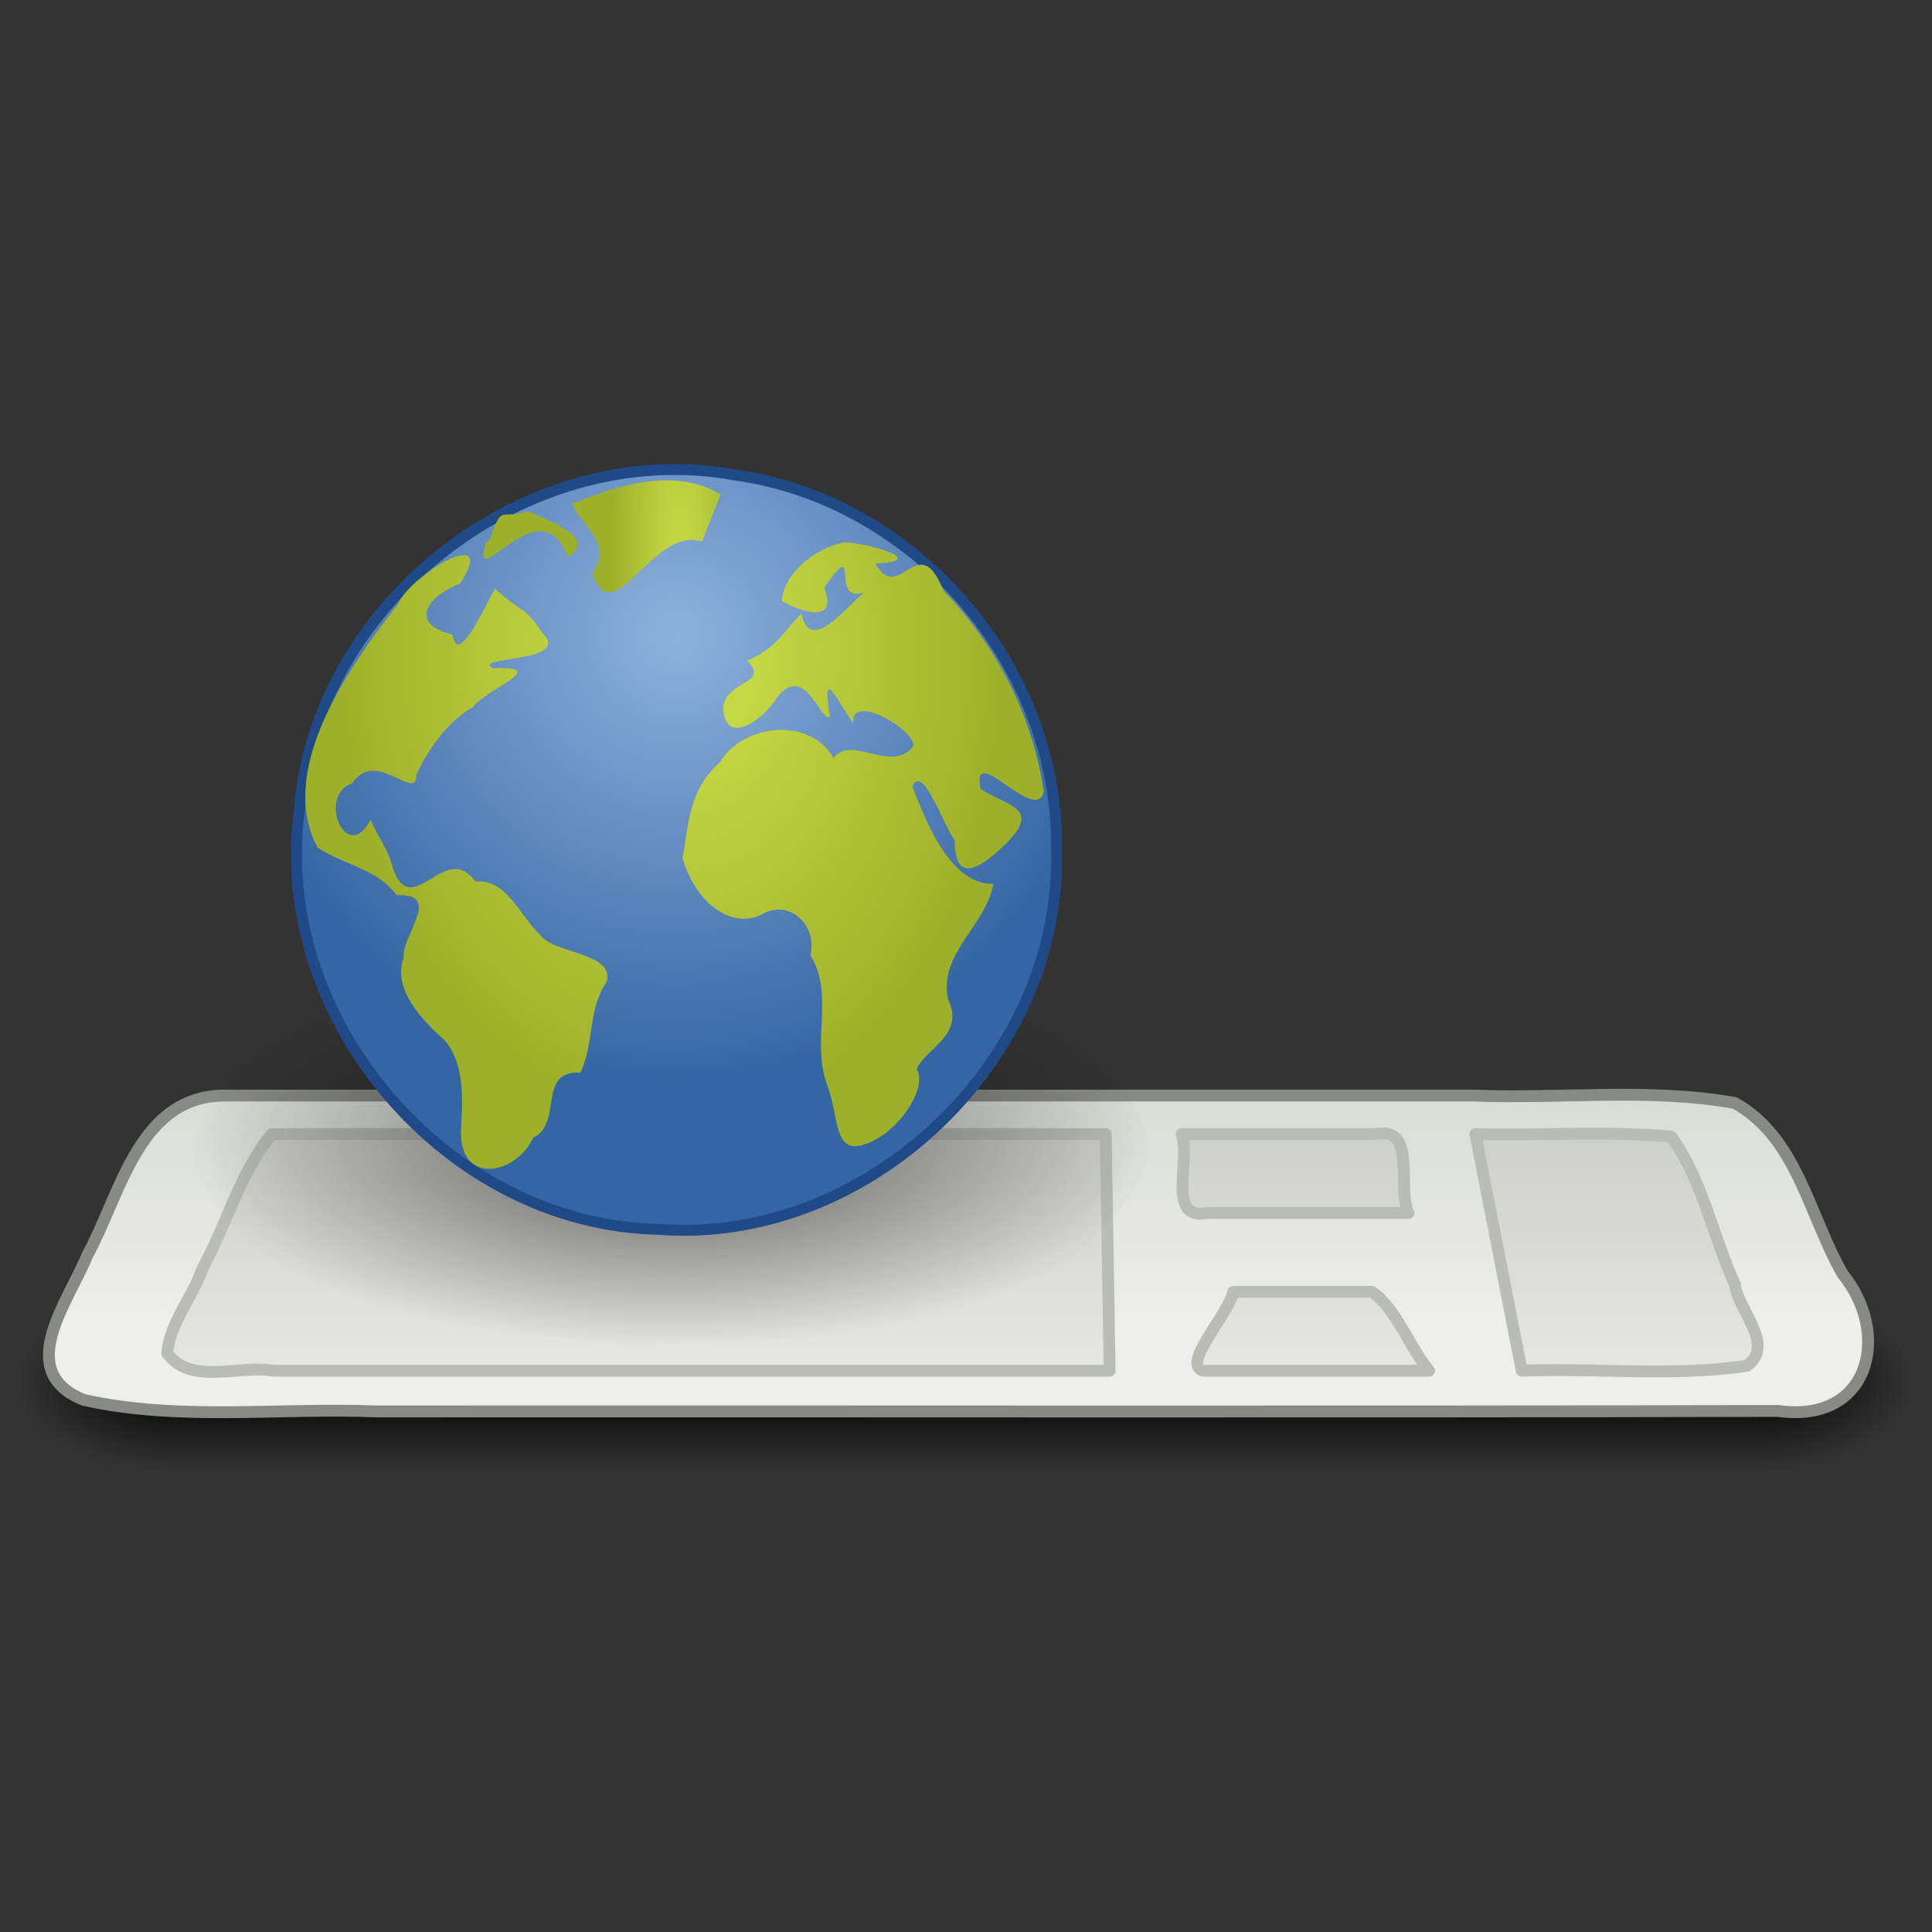 <?xml version="1.0" encoding="UTF-8" standalone="no"?><!DOCTYPE svg PUBLIC "-//W3C//DTD SVG 1.1//EN" "http://www.w3.org/Graphics/SVG/1.1/DTD/svg11.dtd"><svg xmlns="http://www.w3.org/2000/svg" xmlns:xlink="http://www.w3.org/1999/xlink" height="64" version="1.1" viewBox="0 0 48 48" width="64"><rect x="0" y="0" width="48" height="48" fill="#333333" stroke="none"/><defs><linearGradient gradientTransform="matrix(1 0 0 .889 0 3.833)" gradientUnits="userSpaceOnUse" id="o" x1="37.031" x2="37.031" y1="35.063" y2="29.995"><stop offset="0" stop-opacity="0"/><stop offset="0.5"/><stop offset="1" stop-opacity="0"/></linearGradient><radialGradient cx="3" cy="33.214" gradientTransform="matrix(0 .75 -1.333 0 88.286 30.5)" gradientUnits="userSpaceOnUse" id="c" r="3" xlink:href="#b"/><radialGradient cx="3" cy="33.214" gradientTransform="matrix(0 -.75 1.333 0 -40.286 35)" gradientUnits="userSpaceOnUse" id="d" r="3" xlink:href="#b"/><linearGradient gradientTransform="translate(0,-12)" gradientUnits="userSpaceOnUse" id="p" x1="26.5" x2="26.5" y1="43.25" y2="35.75"><stop offset="0" stop-color="#eeeeec"/><stop offset="1" stop-color="#d3d7cf"/></linearGradient><linearGradient gradientTransform="translate(0 1.968)" gradientUnits="userSpaceOnUse" id="q" x1="16.396" x2="16.396" y1="19.659" y2="32.448"><stop offset="0" stop-color="#babdb6"/><stop offset="1" stop-color="#eeeeec"/></linearGradient><linearGradient id="b"><stop offset="0"/><stop offset="1" stop-opacity="0"/></linearGradient><linearGradient id="a"><stop offset="0" stop-color="#fff"/><stop offset="1" stop-color="#fff" stop-opacity="0"/></linearGradient><radialGradient cx="62.625" cy="4.625" gradientTransform="matrix(2.15 0 0 .875 -76.636 90.153)" gradientUnits="userSpaceOnUse" id="n" r="10.625"><stop offset="0"/><stop offset="1" stop-opacity="0"/></radialGradient><radialGradient cx="62.2" cy="-8.726" gradientTransform="matrix(2.178 0 0 2.179 -77.229 88.878)" gradientUnits="userSpaceOnUse" id="m" r="9.755"><stop offset="0" stop-color="#8fb1dc"/><stop offset="1" stop-color="#3465a4"/></radialGradient><radialGradient cx="24.653" cy="18.944" fx="24.652" gradientTransform="matrix(.069 2.479 -1.769 .049 89.301 8.829)" gradientUnits="userSpaceOnUse" id="l" r="8.617"><stop offset="0" stop-color="#cee14b"/><stop offset="1" stop-color="#9db029"/></radialGradient><radialGradient cx="62.225" cy="-3.442" gradientTransform="matrix(.898 0 0 .836 35.32 58.438)" gradientUnits="userSpaceOnUse" id="k" r="10.081" xlink:href="#a"/><radialGradient cx="25.135" cy="14.542" gradientTransform="matrix(.161 5.8 -.814 .023 66.391 -75.514)" gradientUnits="userSpaceOnUse" id="j" r="4.135"><stop offset="0" stop-color="#cee14b"/><stop offset="1" stop-color="#9db029"/></radialGradient><radialGradient cx="62.225" cy="-3.442" gradientTransform="matrix(1.008 0 0 .938 33.252 57.003)" gradientUnits="userSpaceOnUse" id="i" r="10.081" xlink:href="#a"/><radialGradient cx="24.479" cy="17.574" gradientTransform="matrix(.224 8.069 -.602 .017 64.015 -127.32)" gradientUnits="userSpaceOnUse" id="h" r="2.972"><stop offset="0" stop-color="#cee14b"/><stop offset="1" stop-color="#9db029"/></radialGradient><radialGradient cx="62.225" cy="-3.442" gradientTransform="matrix(1.008 0 0 .938 34.231 56.233)" gradientUnits="userSpaceOnUse" id="g" r="10.081" xlink:href="#a"/><radialGradient cx="25.969" cy="17.258" gradientTransform="matrix(.062 2.242 -1.508 .042 83.316 11.446)" gradientUnits="userSpaceOnUse" id="f" r="9.822"><stop offset="0" stop-color="#cee14b"/><stop offset="1" stop-color="#9db029"/></radialGradient><radialGradient cx="62.225" cy="-3.442" gradientTransform="matrix(.926 0 0 .861 34.847 57.815)" gradientUnits="userSpaceOnUse" id="e" r="10.081" xlink:href="#a"/></defs><g transform="matrix(.981 0 0 .981 .445 2.204)"><path d="m0 30.5h4v4.5h-4v-4.5z" fill="url(#d)"/><path d="m48 35h-4v-4.5h4v4.5z" fill="url(#c)"/><path d="m4 30.5h40v4.5h-40v-4.5z" fill="url(#o)"/><path d="m5.312 25.5c-2.251-0.054-2.694 2.479-3.557 4.05-0.468 1.159-1.88 2.944-0.082 3.659 2.419 0.537 4.941 0.192 7.408 0.29 11.834-8e-3 23.669 0.016 35.503-0.012 2.327 0.325 2.864-1.95 1.631-3.465-0.851-1.475-1.15-3.46-2.737-4.336-2.162-0.385-4.407-0.099-6.606-0.187h-31.561z" fill="url(#p)" stroke="#888a85" stroke-linejoin="round" stroke-width="0.3"/><path color="#000" d="m6.435 26.475c-0.787 0.924-1.15 2.293-1.757 3.395-0.241 0.724-0.854 1.419-0.894 2.161 0.586 0.814 1.838 0.283 2.698 0.437h21.167c-0.033-1.998-0.065-3.995-0.098-5.993-7.038 2e-5 -14.077-6e-5 -21.115 3e-5zm23.04 1e-5c0.241 0.642-0.404 2.215 0.654 1.998h5.086c-0.293-0.643 0.223-2.207-0.817-1.998h-4.923zm7.437 0c0.391 1.998 0.783 3.995 1.174 5.993 1.898-0.074 3.838 0.153 5.708-0.125 0.721-0.543-0.232-1.399-0.306-2.057-0.563-1.229-0.835-2.676-1.618-3.748-1.619-0.146-3.314-0.021-4.958-0.062zm-6.132 3.995c-0.127 0.588-1.316 1.82-0.766 1.998h5.723c-0.507-0.619-0.83-1.576-1.444-1.998h-3.514z" fill="url(#q)" stroke="#babdb6" stroke-linecap="square" stroke-linejoin="round" stroke-width="0.3"/></g><g transform="matrix(.525 0 0 .525 -13.775 -20.874)"><path color="#000" d="m80.842 94.198c-4.319 10.075-16.916 8.654-25.123 9.247-6.798-1.056-17.419-0.446-20.562-9.247 4.319-10.075 16.916-8.654 25.123-9.247 6.401 1 17.86 0.577 20.562 9.247z" fill="url(#n)" fill-rule="evenodd" opacity="0.56" stroke-width="2.348"/><path d="m76.234 79.991c0.283 9.938-8.977 18.736-18.888 17.942-9.936-0.23-18.243-9.922-16.947-19.778 0.739-9.908 10.83-17.708 20.607-15.92 8.573 1.18 15.377 9.097 15.228 17.757z" fill="url(#m)" stroke="#204a87" stroke-width="0.516"/><path d="m51.815 84.021c-1.016-0.98-1.624-2.693-3.077-2.541-1.444-2.005-3.001 1.943-3.91-0.636-0.257-1.033-0.709-1.421-1.045-2.291-1.15 2.177-2.573-1.141-0.867-1.734 1.09-1.683 3.046 0.945 3.027-0.387 0.513-1.163 1.513-2.577 2.672-3.2 0.568-0.846 3.794-1.976 0.961-1.847-1.088-0.585 3.832-0.228 2.31-1.693-0.761-1.202-1.085-1.019-2.227-2.076-0.47 0.803-1.762 3.758-2 2.181-2.104-0.523-1.216-1.812 0.365-2.435 1.823-2.867-2.332-0.432-2.953 0.979-2.35 3.019-5.757 7.858-3.804 11.53 1.291 0.85 2.778 0.971 3.745 2.254 2.204-0.087 0.237 1.852 0.327 2.965-0.55 1.45 0.87 2.956 1.917 3.872 1.017 1.143 0.868 2.952 0.792 4.369-1e-3 2.579 2.652 1.972 3.415 0.272 1.441-0.655 0.17-3.213 2.242-3.078 0.68-1.456 0.331-2.95 1.237-4.294 0.427-1.381-2.488-1.339-3.13-2.209" fill="url(#l)" stroke="url(#k)" stroke-width="1.919"/><path d="m60.339 63.156c-2.18-1.308-4.859-0.432-7.005 0.433 0.212 0.873 2.006 1.894 0.942 3.274 0.955 2.997 2.856-2.264 5.184-1.468 0.293-0.746 0.587-1.493 0.88-2.239" fill="url(#j)" stroke="url(#i)" stroke-width="1.919"/><path d="m49.227 65.454c-0.723 2.66 2.55-2.853 3.884 0.663 1.562-0.931-1.207-1.812-1.878-2.168-1.381 0.45-1.189-0.42-1.823 1.35z" fill="url(#h)" stroke="url(#g)" stroke-width="1.919"/><path d="m75.636 77.21c-0.374 1.647-3.461-2.46-2.994-0.116 1.195 0.81 2.984 0.856 1.127 2.663-1.301 1.245-2.346 1.753-2.352-0.242-0.527-0.644-1.49-3.634-2.002-2.546 0.813 2.192 1.992 4.672 3.833 4.618-0.367 2.011-2.575 3.251-2.153 5.437 0.85 1.719-1.078 2.36-1.473 3.328 0.498 0.888-0.716 2.617-1.82 3.267-2.227 1.245-1.765-0.799-2.42-2.516-0.774-2.079 0.367-4.253-0.794-6.144 0.361-1.406-1.025-2.743-2.374-1.883-1.407 0.612-3.052-0.573-3.676-2.71 0.295-1.448 0.241-3.217 1.778-4.54 1.08-1.801 4.228-2.181 5.37-0.193 0.839-1.134 2.815 0.79 3.784-0.588 0.016-0.785-3.003-2.545-2.858-1.044-0.982-1.515-1.465-2.567-1.103-0.335-0.406 0.373-1.157-2.603-2.489-0.915-0.637 1.077-2.524 2.42-2.556 0.425 0.234-1.256 2.209-1.043 1.134-2.154 1.369-0.536 1.888-1.594 2.566-2.23 0.38 2.004 2.176-0.379 2.959-0.99-1.688 0.547-0.074-2.792-1.883-0.229 0.799 2.048-1.774 0.805-1.998 0.625 0.055-1.244 1.523-2.506 2.961-2.774 1.061 0.023 4.114 0.883 1.459 1.007 1.141 2.003 2.041-1.734 3.226 1.29 2.501 2.58 4.221 5.924 4.746 9.486z" fill="url(#f)" stroke="url(#e)" stroke-width="1.919"/></g></svg>